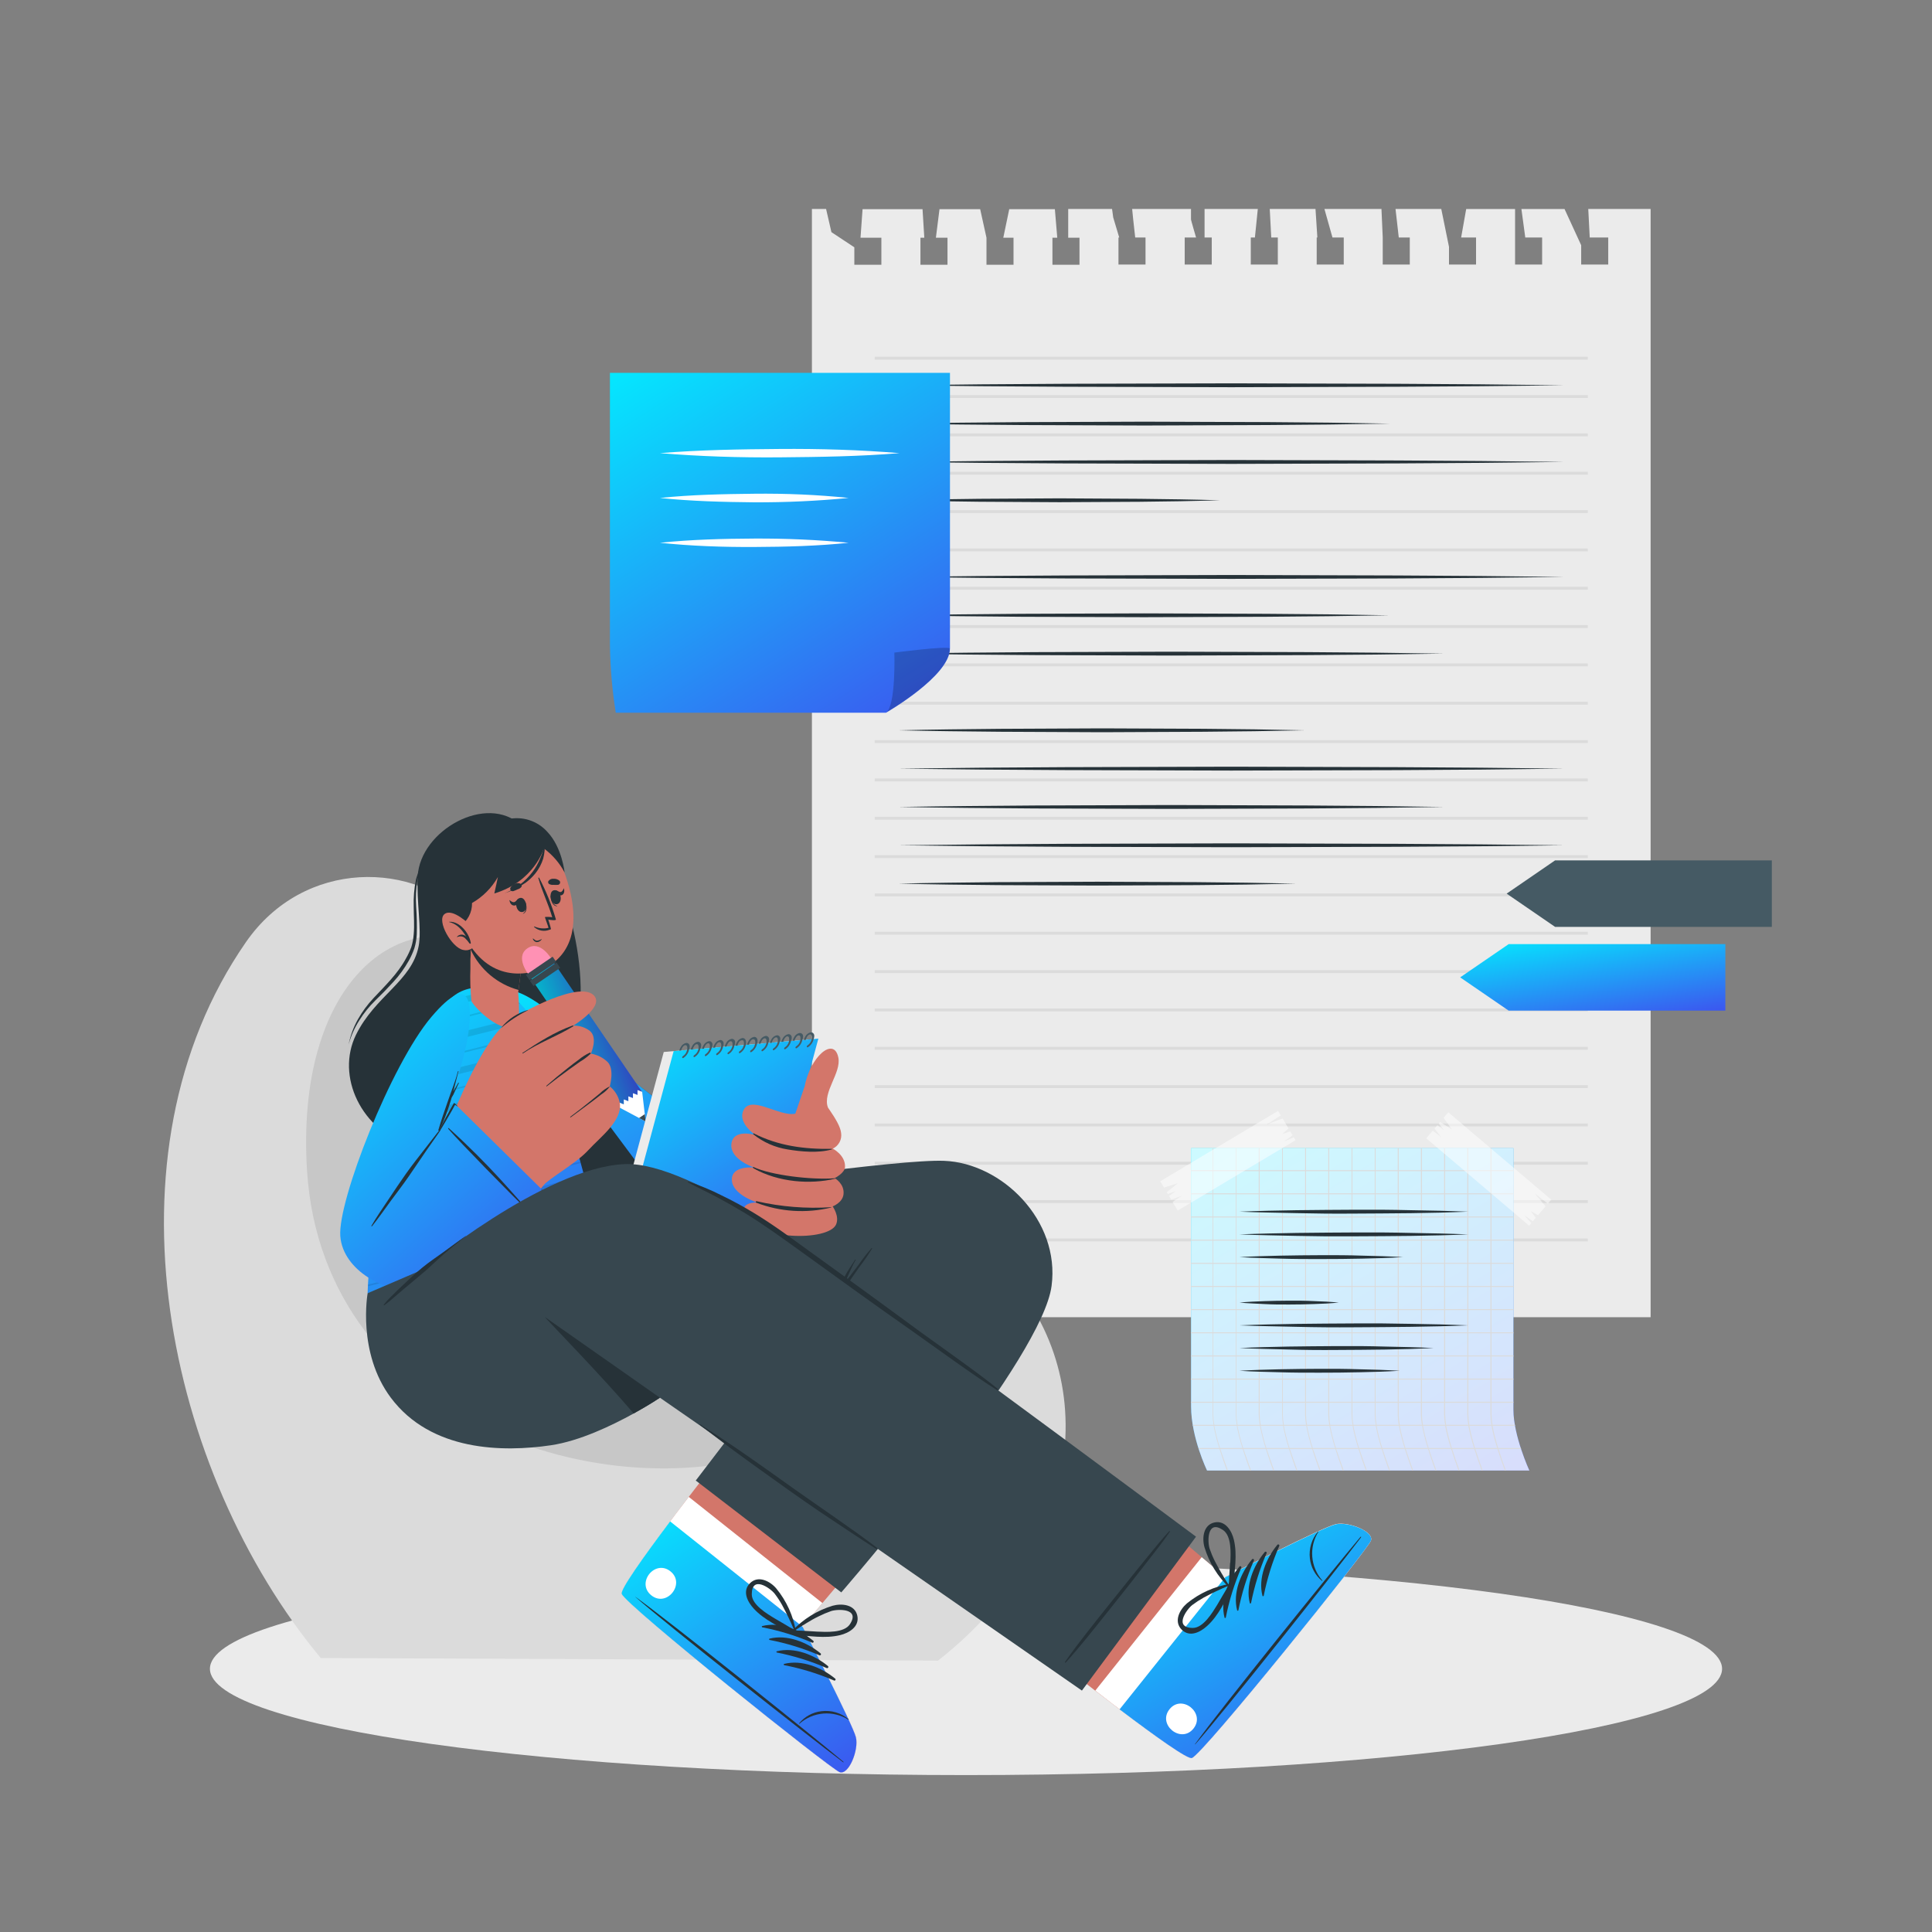 <svg width="265" height="265" viewBox="0 0 265 265" fill="none" xmlns="http://www.w3.org/2000/svg">
<rect x="0" y="0" width="265" height="265" fill="#808080" stroke="none"/>
<path d="M132.5 243.477C189.775 243.477 236.205 236.949 236.205 228.896C236.205 220.844 189.775 214.316 132.5 214.316C75.225 214.316 28.795 220.844 28.795 228.896C28.795 236.949 75.225 243.477 132.5 243.477Z" fill="#EBEBEB"/>
<path d="M226.405 28.662V180.672H111.364V28.662H113.309L114.04 31.842L117.183 33.92V36.316H120.893V32.606H118.031L118.312 28.694H126.538L126.781 32.606H126.251V36.316H129.961V32.606H128.371L128.864 28.694H134.445L135.309 32.606V36.316H139.019V32.606H137.615L138.431 28.694H144.69L145.019 32.606H144.356V36.316H148.066V32.606H146.519V28.662H152.534L152.693 29.828L153.515 32.574H153.414V36.284H157.124V32.574H155.709L155.428 30.051L155.29 28.662H163.362V30.115C163.362 30.205 164.056 32.574 164.056 32.574H162.498V36.284H166.208V32.574H165.222V28.662H172.526L172.128 32.574H171.561V36.284H175.271V32.574H174.37L174.163 28.662H180.439L180.693 32.574H180.603V36.284H184.313V32.574H182.765L181.663 28.662H189.486L189.661 32.574V36.284H193.371V32.574H191.86L191.415 28.662H197.69L198.75 33.862V36.289H202.46V32.579H200.414L201.109 28.668H207.813V36.289H211.523V32.579H209.212L208.682 28.668H214.597L216.881 33.634V36.284H220.591V32.574H218.053L217.851 28.662H226.405Z" fill="#EBEBEB"/>
<path d="M217.788 48.935H119.981V49.332H217.788V48.935Z" fill="#DBDBDB"/>
<path d="M217.788 54.193H119.981V54.59H217.788V54.193Z" fill="#DBDBDB"/>
<path d="M217.788 59.45H119.981V59.848H217.788V59.45Z" fill="#DBDBDB"/>
<path d="M217.788 64.713H119.981V65.111H217.788V64.713Z" fill="#DBDBDB"/>
<path d="M217.788 69.971H119.981V70.368H217.788V69.971Z" fill="#DBDBDB"/>
<path d="M217.788 75.228H119.981V75.626H217.788V75.228Z" fill="#DBDBDB"/>
<path d="M217.788 80.486H119.981V80.883H217.788V80.486Z" fill="#DBDBDB"/>
<path d="M217.788 85.743H119.981V86.141H217.788V85.743Z" fill="#DBDBDB"/>
<path d="M217.788 91.001H119.981V91.398H217.788V91.001Z" fill="#DBDBDB"/>
<path d="M217.788 96.264H119.981V96.661H217.788V96.264Z" fill="#DBDBDB"/>
<path d="M217.788 101.521H119.981V101.919H217.788V101.521Z" fill="#DBDBDB"/>
<path d="M217.788 106.779H119.981V107.177H217.788V106.779Z" fill="#DBDBDB"/>
<path d="M217.788 112.037H119.981V112.434H217.788V112.037Z" fill="#DBDBDB"/>
<path d="M217.788 117.294H119.981V117.692H217.788V117.294Z" fill="#DBDBDB"/>
<path d="M217.788 122.552H119.981V122.949H217.788V122.552Z" fill="#DBDBDB"/>
<path d="M217.788 127.81H119.981V128.207H217.788V127.81Z" fill="#DBDBDB"/>
<path d="M217.788 133.072H119.981V133.47H217.788V133.072Z" fill="#DBDBDB"/>
<path d="M217.788 138.33H119.981V138.728H217.788V138.33Z" fill="#DBDBDB"/>
<path d="M217.788 143.588H119.981V143.985H217.788V143.588Z" fill="#DBDBDB"/>
<path d="M217.788 148.845H119.981V149.243H217.788V148.845Z" fill="#DBDBDB"/>
<path d="M217.788 154.103H119.981V154.5H217.788V154.103Z" fill="#DBDBDB"/>
<path d="M217.788 159.36H119.981V159.758H217.788V159.36Z" fill="#DBDBDB"/>
<path d="M217.788 164.618H119.981V165.016H217.788V164.618Z" fill="#DBDBDB"/>
<path d="M217.788 169.881H119.981V170.278H217.788V169.881Z" fill="#DBDBDB"/>
<path d="M123.252 52.846L134.657 52.714L146.068 52.64L168.885 52.581L191.701 52.64L203.112 52.714L214.518 52.846L203.112 52.974L191.701 53.048L168.885 53.111L146.068 53.048L134.657 52.974L123.252 52.846Z" fill="#263238"/>
<path d="M123.252 58.104C128.87 57.993 134.488 57.945 140.106 57.903L156.96 57.839L173.814 57.897L182.241 57.971L190.668 58.104L182.241 58.231L173.84 58.3L156.986 58.364L140.132 58.3C134.488 58.263 128.87 58.21 123.252 58.104Z" fill="#263238"/>
<path d="M123.252 63.361L134.657 63.234L146.068 63.16L168.885 63.096L191.701 63.16L203.112 63.234L214.518 63.361L203.112 63.489L191.701 63.563L168.885 63.627L146.068 63.563L134.657 63.489L123.252 63.361Z" fill="#263238"/>
<path d="M123.252 68.619C126.93 68.508 130.603 68.46 134.281 68.418L145.31 68.354L156.334 68.418L161.851 68.492C163.685 68.534 165.524 68.561 167.363 68.619C165.524 68.677 163.685 68.704 161.851 68.752L156.334 68.826L145.31 68.884L134.281 68.82C130.603 68.778 126.93 68.73 123.252 68.619Z" fill="#263238"/>
<path d="M123.252 79.134L134.657 79.007L146.068 78.933L168.885 78.869L191.701 78.933L203.112 79.007L214.518 79.134L203.112 79.267L191.701 79.341L168.885 79.399L146.068 79.341L134.657 79.267L123.252 79.134Z" fill="#263238"/>
<path d="M123.252 84.397C128.859 84.286 134.472 84.233 140.079 84.191L156.907 84.132L173.729 84.191L182.145 84.265L190.556 84.397L182.145 84.524L173.729 84.599L156.907 84.657L140.079 84.599C134.472 84.556 128.859 84.503 123.252 84.397Z" fill="#263238"/>
<path d="M123.252 89.655C129.49 89.543 135.722 89.49 141.961 89.448L160.664 89.39L179.368 89.448L188.722 89.522L198.077 89.655L188.722 89.782L179.368 89.856L160.664 89.92L141.961 89.856C135.722 89.814 129.49 89.761 123.252 89.655Z" fill="#263238"/>
<path d="M123.252 100.17C127.9 100.059 132.548 100.011 137.191 99.969L151.135 99.905L165.074 99.963L172.043 100.038L179.013 100.17L172.043 100.297L165.074 100.371L151.135 100.435L137.191 100.371C132.548 100.329 127.9 100.281 123.252 100.17Z" fill="#263238"/>
<path d="M123.252 105.428L134.657 105.3L146.068 105.226L168.885 105.163L191.701 105.226L203.112 105.3L214.518 105.428L203.112 105.56L191.701 105.634L168.885 105.693L146.068 105.629L134.657 105.555L123.252 105.428Z" fill="#263238"/>
<path d="M123.252 110.685C129.49 110.579 135.722 110.526 141.961 110.484L160.664 110.42L179.368 110.484L188.722 110.558L198.077 110.685L188.722 110.818L179.368 110.892L160.664 110.95L141.961 110.892C135.722 110.85 129.49 110.797 123.252 110.685Z" fill="#263238"/>
<path d="M123.252 115.943L134.657 115.816L146.068 115.741L168.885 115.678L191.701 115.741L203.112 115.816L214.518 115.943L203.112 116.075L191.701 116.149L168.885 116.208L146.068 116.149L134.657 116.075L123.252 115.943Z" fill="#263238"/>
<path d="M123.252 121.2C127.794 121.094 132.341 121.041 136.883 120.999L150.515 120.941L164.146 120.999L170.962 121.073L177.778 121.2L170.962 121.333L164.146 121.407L150.515 121.465L136.883 121.407C132.341 121.37 127.794 121.312 123.252 121.2Z" fill="#263238"/>
<path d="M121.529 97.758H84.461C83.972 94.688 83.704 91.587 83.66 88.478V51.14H130.301V88.96C130.279 92.75 121.529 97.758 121.529 97.758Z" fill="url(#paint0_linear_202_4)"/>
<path opacity="0.2" d="M130.274 88.955C130.274 92.628 122.054 97.435 121.545 97.732C122.907 96.81 122.674 89.512 122.674 89.512C122.674 89.512 130.136 88.542 130.274 88.955Z" fill="black"/>
<path d="M90.524 62.153C96.004 61.708 101.49 61.623 106.954 61.581C112.418 61.538 117.92 61.703 123.384 62.153C117.904 62.609 112.418 62.683 106.954 62.731C101.49 62.779 96.004 62.604 90.524 62.153Z" fill="white"/>
<path d="M90.524 68.301C94.838 67.851 99.153 67.771 103.461 67.723C107.77 67.676 112.09 67.851 116.404 68.301C112.103 68.718 107.783 68.917 103.461 68.9C99.153 68.858 94.838 68.752 90.524 68.301Z" fill="white"/>
<path d="M90.524 74.449C94.838 73.999 99.153 73.893 103.461 73.871C107.783 73.847 112.102 74.04 116.404 74.449C112.09 74.9 107.776 75.006 103.461 75.027C99.147 75.048 94.838 74.9 90.524 74.449Z" fill="white"/>
<path d="M209.774 201.702H165.561C165.561 201.702 163.372 197.187 163.372 192.904V157.49H207.585V193.36C207.585 196.948 209.774 201.702 209.774 201.702Z" fill="url(#paint1_linear_202_4)"/>
<path opacity="0.8" d="M209.774 201.702H165.561C165.561 201.702 163.372 197.187 163.372 192.904V157.49H207.585V193.36C207.585 196.948 209.774 201.702 209.774 201.702Z" fill="white"/>
<path d="M207.585 160.505H163.372V160.638H207.585V160.505Z" fill="#DBDBDB"/>
<path d="M207.585 163.68H163.372V163.812H207.585V163.68Z" fill="#DBDBDB"/>
<path d="M207.585 166.86H163.372V166.992H207.585V166.86Z" fill="#DBDBDB"/>
<path d="M207.585 170.035H163.372V170.167H207.585V170.035Z" fill="#DBDBDB"/>
<path d="M207.585 173.215H163.372V173.347H207.585V173.215Z" fill="#DBDBDB"/>
<path d="M207.585 176.389H163.372V176.522H207.585V176.389Z" fill="#DBDBDB"/>
<path d="M207.585 179.564H163.372V179.696H207.585V179.564Z" fill="#DBDBDB"/>
<path d="M207.585 182.744H163.372V182.877H207.585V182.744Z" fill="#DBDBDB"/>
<path d="M207.585 185.919H163.372V186.051H207.585V185.919Z" fill="#DBDBDB"/>
<path d="M207.585 189.099H163.372V189.231H207.585V189.099Z" fill="#DBDBDB"/>
<path d="M207.585 192.273H163.372V192.406H207.585V192.273Z" fill="#DBDBDB"/>
<path d="M207.808 195.57H163.622C163.619 195.526 163.619 195.482 163.622 195.438H207.808C207.792 195.496 207.802 195.57 207.808 195.57Z" fill="#DBDBDB"/>
<path d="M208.645 198.75H164.422C164.405 198.707 164.39 198.663 164.38 198.617H208.603C208.614 198.663 208.628 198.707 208.645 198.75Z" fill="#DBDBDB"/>
<path d="M168.423 201.702H168.286C167.936 200.748 167.586 199.741 167.279 198.761C167.279 198.713 167.252 198.671 167.241 198.628C166.922 197.631 166.663 196.615 166.468 195.586C166.465 195.542 166.465 195.498 166.468 195.453C166.383 194.997 166.336 194.534 166.33 194.07V157.5H166.42V194.07C166.427 194.534 166.473 194.997 166.558 195.453C166.558 195.496 166.558 195.538 166.558 195.586C166.758 196.614 167.018 197.63 167.337 198.628C167.337 198.671 167.363 198.718 167.379 198.761C167.724 199.746 168.074 200.753 168.423 201.702Z" fill="#DBDBDB"/>
<path d="M171.603 201.702H171.466C171.116 200.748 170.766 199.741 170.459 198.761C170.459 198.713 170.432 198.671 170.421 198.628C170.102 197.631 169.843 196.615 169.648 195.586C169.645 195.542 169.645 195.498 169.648 195.453C169.563 194.997 169.516 194.534 169.51 194.07V157.5H169.6V194.07C169.607 194.534 169.653 194.997 169.738 195.453C169.738 195.496 169.738 195.538 169.738 195.586C169.938 196.614 170.198 197.63 170.517 198.628C170.517 198.671 170.543 198.718 170.559 198.761C170.904 199.746 171.254 200.753 171.603 201.702Z" fill="#DBDBDB"/>
<path d="M174.778 201.702H174.64C174.29 200.748 173.941 199.741 173.633 198.761C173.633 198.713 173.607 198.671 173.596 198.628C173.276 197.631 173.018 196.615 172.822 195.586C172.811 195.542 172.802 195.498 172.796 195.453C172.711 194.997 172.665 194.534 172.658 194.07V157.5H172.78V194.07C172.787 194.534 172.833 194.997 172.918 195.453C172.918 195.496 172.918 195.538 172.918 195.586C173.118 196.614 173.378 197.63 173.697 198.628C173.697 198.671 173.697 198.718 173.739 198.761C174.078 199.746 174.428 200.753 174.778 201.702Z" fill="#DBDBDB"/>
<path d="M177.958 201.702H177.82C177.47 200.748 177.121 199.741 176.813 198.761C176.813 198.713 176.787 198.671 176.771 198.628C176.454 197.63 176.195 196.614 175.997 195.586C175.997 195.544 175.997 195.496 175.997 195.453C175.912 194.997 175.866 194.534 175.859 194.07V157.5H175.96V194.07C175.967 194.534 176.013 194.997 176.098 195.453C176.098 195.496 176.098 195.538 176.098 195.586C176.298 196.614 176.558 197.63 176.877 198.628C176.877 198.671 176.877 198.718 176.919 198.761C177.258 199.746 177.608 200.753 177.958 201.702Z" fill="#DBDBDB"/>
<path d="M181.133 201.702H180.995C180.645 200.748 180.295 199.741 179.988 198.761C179.988 198.713 179.962 198.671 179.951 198.628C179.631 197.631 179.373 196.615 179.177 195.586C179.166 195.542 179.157 195.498 179.151 195.453C179.065 194.997 179.019 194.534 179.013 194.07V157.5H179.14V194.07C179.147 194.534 179.193 194.997 179.278 195.453C179.278 195.496 179.278 195.538 179.278 195.586C179.478 196.614 179.738 197.63 180.057 198.628C180.057 198.671 180.083 198.718 180.099 198.761C180.433 199.746 180.783 200.753 181.133 201.702Z" fill="#DBDBDB"/>
<path d="M184.313 201.702H184.175C183.825 200.748 183.475 199.741 183.168 198.761C183.168 198.713 183.141 198.671 183.131 198.628C182.811 197.631 182.553 196.615 182.357 195.586C182.346 195.542 182.337 195.498 182.331 195.453C182.245 194.997 182.199 194.534 182.193 194.07V157.5H182.32V194.07C182.327 194.534 182.373 194.997 182.458 195.453C182.458 195.496 182.458 195.538 182.458 195.586C182.658 196.614 182.918 197.63 183.237 198.628C183.237 198.671 183.263 198.718 183.279 198.761C183.613 199.746 183.963 200.753 184.313 201.702Z" fill="#DBDBDB"/>
<path d="M187.487 201.702H187.35C187 200.748 186.65 199.741 186.343 198.761C186.343 198.713 186.343 198.671 186.3 198.628C185.983 197.63 185.725 196.614 185.526 195.586C185.526 195.544 185.526 195.496 185.526 195.453C185.441 194.997 185.395 194.534 185.389 194.07V157.5H185.5V194.07C185.507 194.534 185.553 194.997 185.638 195.453C185.638 195.496 185.638 195.538 185.638 195.586C185.838 196.614 186.098 197.63 186.417 198.628C186.417 198.671 186.443 198.718 186.459 198.761C186.788 199.746 187.138 200.753 187.487 201.702Z" fill="#DBDBDB"/>
<path d="M190.668 201.702H190.53C190.18 200.748 189.83 199.741 189.523 198.761C189.523 198.713 189.523 198.671 189.48 198.628C189.163 197.63 188.905 196.614 188.707 195.586C188.707 195.544 188.707 195.496 188.707 195.453C188.621 194.997 188.575 194.534 188.569 194.07V157.5H188.68V194.07C188.687 194.534 188.733 194.997 188.818 195.453C188.818 195.496 188.818 195.538 188.818 195.586C189.018 196.614 189.278 197.63 189.597 198.628C189.597 198.671 189.623 198.718 189.639 198.761C189.968 199.746 190.318 200.753 190.668 201.702Z" fill="#DBDBDB"/>
<path d="M193.842 201.702H193.704C193.355 200.748 193.005 199.741 192.697 198.761C192.697 198.713 192.671 198.671 192.66 198.628C192.341 197.631 192.082 196.615 191.886 195.586C191.875 195.542 191.866 195.498 191.86 195.453C191.775 194.997 191.729 194.534 191.722 194.07V157.5H191.86V194.07C191.867 194.534 191.913 194.997 191.998 195.453C191.998 195.496 191.998 195.538 191.998 195.586C192.198 196.614 192.458 197.63 192.777 198.628C192.777 198.671 192.803 198.718 192.819 198.761C193.143 199.746 193.492 200.753 193.842 201.702Z" fill="#DBDBDB"/>
<path d="M197.022 201.702H196.884C196.535 200.748 196.185 199.741 195.877 198.761C195.877 198.713 195.851 198.671 195.84 198.628C195.52 197.631 195.262 196.615 195.066 195.586C195.055 195.542 195.046 195.498 195.04 195.453C194.955 194.997 194.909 194.534 194.902 194.07V157.5H195.04V194.07C195.046 194.534 195.093 194.997 195.178 195.453C195.178 195.496 195.178 195.538 195.178 195.586C195.378 196.614 195.638 197.63 195.957 198.628C195.957 198.671 195.983 198.718 195.999 198.761C196.323 199.746 196.672 200.753 197.022 201.702Z" fill="#DBDBDB"/>
<path d="M200.197 201.702H200.059C199.709 200.748 199.359 199.741 199.052 198.761C199.052 198.713 199.026 198.67 199.01 198.628C198.686 197.625 198.423 196.604 198.22 195.57C198.22 195.528 198.22 195.48 198.22 195.437C198.135 194.981 198.089 194.518 198.082 194.054V157.484H198.22V194.054C198.227 194.518 198.273 194.981 198.358 195.437C198.358 195.48 198.358 195.522 198.358 195.57C198.558 196.598 198.818 197.614 199.137 198.612C199.137 198.655 199.163 198.702 199.179 198.745C199.497 199.746 199.847 200.753 200.197 201.702Z" fill="#DBDBDB"/>
<path d="M203.377 201.702H203.239C202.889 200.748 202.54 199.741 202.232 198.761C202.232 198.713 202.206 198.67 202.19 198.628C201.866 197.625 201.603 196.604 201.4 195.57C201.4 195.528 201.4 195.48 201.4 195.437C201.315 194.981 201.269 194.518 201.262 194.054V157.484H201.4V194.054C201.407 194.518 201.453 194.981 201.538 195.437C201.538 195.48 201.538 195.522 201.538 195.57C201.738 196.598 201.998 197.614 202.317 198.612C202.317 198.655 202.343 198.702 202.359 198.745C202.677 199.746 203.027 200.753 203.377 201.702Z" fill="#DBDBDB"/>
<path d="M206.552 201.702H206.414C206.064 200.748 205.714 199.741 205.407 198.761C205.407 198.713 205.38 198.67 205.37 198.628C205.044 197.626 204.78 196.605 204.58 195.57C204.577 195.526 204.577 195.482 204.58 195.437C204.495 194.981 204.449 194.518 204.442 194.054V157.484H204.58V194.054C204.587 194.518 204.633 194.981 204.718 195.437C204.718 195.48 204.718 195.522 204.718 195.57C204.918 196.598 205.178 197.614 205.497 198.612C205.497 198.655 205.523 198.702 205.539 198.745C205.852 199.746 206.202 200.753 206.552 201.702Z" fill="#DBDBDB"/>
<path d="M170.019 166.197C172.632 166.086 175.25 166.038 177.863 165.996C180.476 165.954 183.088 165.954 185.707 165.932C188.325 165.911 190.932 165.932 193.545 165.996L197.467 166.07C198.776 166.113 200.08 166.139 201.389 166.197C200.08 166.256 198.776 166.282 197.467 166.33L193.545 166.404C190.932 166.441 188.32 166.441 185.707 166.462C183.094 166.484 180.476 166.462 177.863 166.399C175.25 166.335 172.632 166.309 170.019 166.197Z" fill="#263238"/>
<path d="M170.019 169.314C172.632 169.208 175.25 169.155 177.863 169.112C180.476 169.07 183.088 169.07 185.707 169.049C188.325 169.028 190.932 169.049 193.545 169.112L197.467 169.187C198.776 169.229 200.08 169.255 201.389 169.314C200.08 169.377 198.776 169.399 197.467 169.446L193.545 169.52C190.932 169.563 188.32 169.558 185.707 169.579C183.094 169.6 180.476 169.579 177.863 169.52C175.25 169.462 172.632 169.425 170.019 169.314Z" fill="#263238"/>
<path d="M170.019 172.43C171.89 172.324 173.729 172.271 175.626 172.229C177.523 172.186 179.363 172.176 181.233 172.165C183.104 172.155 184.97 172.165 186.841 172.229L189.639 172.303C190.577 172.345 191.51 172.372 192.443 172.43C191.51 172.494 190.577 172.52 189.639 172.563L186.841 172.637C184.97 172.685 183.099 172.69 181.233 172.695C179.368 172.701 177.492 172.695 175.626 172.637C173.76 172.579 171.89 172.542 170.019 172.43Z" fill="#263238"/>
<path d="M170.019 178.668C171.153 178.557 172.287 178.509 173.421 178.467C174.555 178.425 175.69 178.409 176.824 178.403C177.958 178.398 179.092 178.403 180.232 178.462L181.933 178.536C182.5 178.584 183.067 178.605 183.634 178.668C183.067 178.727 182.5 178.753 181.933 178.796L180.232 178.87C179.092 178.917 177.958 178.928 176.824 178.933C175.69 178.939 174.555 178.933 173.421 178.87C172.287 178.806 171.153 178.774 170.019 178.668Z" fill="#263238"/>
<path d="M170.019 181.79C172.632 181.679 175.25 181.631 177.863 181.589C180.476 181.546 183.088 181.546 185.707 181.525C188.325 181.504 190.932 181.525 193.545 181.583L197.467 181.658C198.776 181.705 200.08 181.732 201.389 181.79C200.08 181.848 198.776 181.875 197.467 181.917L193.545 181.991C190.932 182.034 188.32 182.034 185.707 182.055C183.094 182.076 180.476 182.055 177.863 181.991C175.25 181.928 172.632 181.896 170.019 181.79Z" fill="#263238"/>
<path d="M170.019 184.901C172.239 184.795 174.455 184.742 176.675 184.7C178.896 184.657 181.112 184.657 183.332 184.636C185.553 184.615 187.768 184.636 189.989 184.7L193.317 184.774C194.425 184.816 195.538 184.843 196.646 184.901C195.538 184.959 194.425 184.986 193.317 185.034L189.989 185.108C187.768 185.15 185.553 185.145 183.332 185.166C181.112 185.187 178.896 185.166 176.675 185.102C174.455 185.039 172.25 185.012 170.019 184.901Z" fill="#263238"/>
<path d="M170.019 188.017C171.852 187.911 173.681 187.858 175.515 187.816C177.349 187.774 179.177 187.763 181.011 187.752C182.845 187.742 184.673 187.752 186.507 187.816L189.258 187.89C190.175 187.933 191.086 187.959 192.003 188.017C191.086 188.081 190.175 188.108 189.258 188.15L186.507 188.224C184.673 188.272 182.845 188.277 181.011 188.282C179.177 188.288 177.349 188.282 175.515 188.224C173.681 188.166 171.852 188.15 170.019 188.017Z" fill="#263238"/>
<g opacity="0.5">
<path d="M175.668 152.99L173.739 154.246L175.918 153.409L176.739 154.781L175.859 155.55L176.983 155.184L177.296 155.714L176.098 156.583L177.465 155.995L177.704 156.392L161.544 166.049L160.834 164.862L162.1 164.024L160.648 164.544L160.346 164.04L161.295 163.362L160.187 163.77L160.039 163.526L161.549 162.302L159.657 162.89L159.143 162.026L175.303 152.375L175.668 152.99Z" fill="white"/>
<path d="M212.307 165.095L210.521 163.701L211.989 165.466L210.956 166.685L209.96 166.113L210.654 167.04L210.251 167.512L209.064 166.68L210.039 167.766L209.742 168.116L195.628 156.133L196.524 155.078L197.701 155.99L196.763 154.802L197.144 154.347L198.077 155.02L197.346 154.113L197.531 153.896L199.158 154.919L198.008 153.329L198.655 152.566L212.769 164.549L212.307 165.095Z" fill="white"/>
</g>
<path d="M236.656 138.621H206.933L200.282 134.058L206.933 129.5H236.656V138.621Z" fill="url(#paint2_linear_202_4)"/>
<path d="M243.031 127.136H213.304L206.658 122.573L213.304 118.01H243.031V127.136Z" fill="#455A64"/>
<path d="M43.99 227.418L128.657 227.778C149.237 211.618 151.363 187.678 136.682 173.188C127.794 164.411 116.51 166.181 105.767 164.782H105.735C101.941 164.387 98.249 163.31 94.838 161.602C83.777 155.772 77.539 141.992 68.232 130.417C67.072 128.965 65.863 127.55 64.586 126.177C56.933 118.004 41.7 117.739 33.734 129.225C13.499 158.396 22.79 201.845 43.99 227.418Z" fill="#DBDBDB"/>
<path d="M42.119 160.622C44.334 195.358 84.456 208.322 109.509 197.918C131.297 188.871 124.163 168.238 105.799 164.761H105.767C101.973 164.366 98.281 163.289 94.87 161.581C83.809 155.751 77.571 141.971 68.264 130.396C54.378 123.172 40.492 135.182 42.119 160.622Z" fill="#C7C7C7"/>
<path d="M71.492 113.208C77.528 118.932 81.678 133.82 78.62 143.217C74.974 154.41 64.989 160.124 56.8 157.474C49.38 155.067 46.089 147.552 48.818 141.961C51.468 136.565 56.493 134.588 57.425 129.771C57.871 127.47 57.102 123.654 57.293 120.188C57.632 113.897 66.78 108.756 71.492 113.208Z" fill="#263238"/>
<path d="M47.822 143.254C48.14 142.083 48.635 140.968 49.29 139.947C49.914 138.951 50.654 138.033 51.495 137.212C52.332 136.401 53.154 135.563 53.949 134.689C54.767 133.803 55.478 132.825 56.069 131.774C56.375 131.229 56.632 130.658 56.837 130.067C57.023 129.452 57.133 128.817 57.166 128.175C57.204 126.91 57.176 125.643 57.081 124.38C57 123.141 57.06 121.896 57.261 120.67C57.548 119.466 58.037 118.319 58.708 117.278C57.959 118.278 57.401 119.406 57.06 120.607C56.807 121.848 56.702 123.115 56.747 124.38C56.747 125.642 56.858 126.903 56.747 128.128C56.706 128.728 56.596 129.322 56.419 129.898C56.214 130.448 55.964 130.98 55.671 131.488C54.537 133.581 52.825 135.198 51.224 136.915C50.406 137.786 49.694 138.753 49.105 139.793C48.494 140.87 48.061 142.039 47.822 143.254Z" fill="#263238"/>
<path d="M115.164 243.074C113.918 242.618 85.807 220.151 85.277 218.62C85.076 218.037 88.107 213.754 91.918 208.682C92.739 207.585 93.598 206.456 94.472 205.317C100.154 197.897 106.355 190.196 106.355 190.196L125.202 205.168L112.805 219.881L110.086 223.114C110.086 223.114 116.976 236.528 117.4 238.272C117.824 240.016 116.409 243.53 115.164 243.074Z" fill="#D3766A"/>
<path d="M115.164 243.074C113.918 242.618 85.807 220.151 85.277 218.62C85.033 217.909 89.559 211.73 94.472 205.317L112.805 219.881L110.086 223.114C110.086 223.114 116.976 236.528 117.4 238.272C117.824 240.016 116.409 243.53 115.164 243.074Z" fill="white"/>
<path d="M115.164 243.074C113.918 242.618 85.807 220.151 85.277 218.62C85.076 218.037 88.107 213.754 91.918 208.682L110.086 223.13C110.086 223.13 116.976 236.544 117.4 238.288C117.824 240.032 116.409 243.53 115.164 243.074Z" fill="url(#paint3_linear_202_4)"/>
<path d="M115.662 241.627C111.04 237.747 92.04 222.547 87.18 219.044C87.137 219.012 87.116 219.044 87.153 219.044C91.648 222.992 110.77 238.06 115.598 241.68C115.699 241.781 115.757 241.712 115.662 241.627Z" fill="#263238"/>
<path d="M116.399 235.818C115.886 235.385 115.29 235.064 114.646 234.874C114.003 234.684 113.327 234.63 112.662 234.716C111.463 234.857 110.365 235.457 109.599 236.391C109.599 236.417 109.63 236.46 109.657 236.433C110.563 235.628 111.706 235.139 112.914 235.038C114.122 234.938 115.33 235.232 116.356 235.877C116.364 235.88 116.372 235.88 116.38 235.878C116.388 235.876 116.395 235.871 116.4 235.864C116.405 235.857 116.408 235.849 116.407 235.841C116.407 235.833 116.404 235.825 116.399 235.818Z" fill="#263238"/>
<path d="M111.538 225.043C109.673 223.506 106.954 222.425 104.548 223.035C104.458 223.035 104.489 223.188 104.548 223.204C106.888 223.657 109.173 224.359 111.364 225.298C111.397 225.321 111.439 225.33 111.479 225.322C111.519 225.315 111.555 225.292 111.578 225.258C111.601 225.224 111.61 225.183 111.603 225.142C111.595 225.102 111.572 225.067 111.538 225.043Z" fill="#263238"/>
<path d="M112.54 226.771C110.675 225.239 107.956 224.158 105.549 224.762C105.459 224.789 105.491 224.921 105.549 224.937C107.889 225.39 110.174 226.092 112.365 227.031C112.4 227.054 112.442 227.063 112.483 227.055C112.523 227.047 112.559 227.023 112.583 226.988C112.606 226.954 112.614 226.912 112.606 226.871C112.598 226.83 112.575 226.794 112.54 226.771Z" fill="#263238"/>
<path d="M113.542 228.504C111.676 226.973 108.957 225.891 106.551 226.496C106.461 226.496 106.493 226.649 106.551 226.665C108.893 227.124 111.178 227.834 113.367 228.785C113.385 228.797 113.406 228.804 113.427 228.808C113.449 228.811 113.471 228.811 113.492 228.806C113.513 228.801 113.533 228.792 113.551 228.779C113.568 228.767 113.583 228.751 113.595 228.732C113.606 228.714 113.614 228.693 113.618 228.672C113.621 228.65 113.62 228.628 113.616 228.607C113.611 228.586 113.602 228.566 113.589 228.548C113.576 228.531 113.56 228.516 113.542 228.504Z" fill="#263238"/>
<path d="M114.544 230.237C112.678 228.7 109.959 227.619 107.558 228.223C107.463 228.25 107.5 228.382 107.558 228.398C109.898 228.85 112.183 229.552 114.374 230.492C114.408 230.514 114.449 230.522 114.489 230.514C114.529 230.506 114.564 230.483 114.586 230.449C114.608 230.416 114.617 230.374 114.609 230.335C114.601 230.295 114.577 230.26 114.544 230.237Z" fill="#263238"/>
<path d="M91.955 215.525C89.835 213.839 87.212 217.115 89.337 218.821C91.462 220.528 94.08 217.215 91.955 215.525Z" fill="white"/>
<path d="M117.596 221.635C117.278 220.083 115.476 219.897 114.21 220.247C112.085 220.891 110.168 222.082 108.65 223.702C108.642 223.708 108.636 223.716 108.632 223.725C108.627 223.733 108.625 223.743 108.625 223.753C108.625 223.762 108.627 223.772 108.632 223.781C108.636 223.79 108.642 223.797 108.65 223.803C108.631 223.845 108.621 223.89 108.622 223.936C108.623 223.982 108.634 224.027 108.655 224.068C108.676 224.109 108.706 224.145 108.743 224.172C108.78 224.2 108.822 224.218 108.867 224.227C110.955 224.37 113.166 224.784 115.227 224.28C116.446 223.989 117.904 223.13 117.596 221.635ZM112.079 223.798C111.051 223.75 110.033 223.655 109.005 223.644C110.092 222.976 111.125 222.261 112.302 221.699C112.854 221.422 113.424 221.181 114.008 220.978C114.915 220.687 118.026 220.586 116.573 222.791C115.773 224.005 113.303 223.851 112.079 223.798Z" fill="#263238"/>
<path d="M103.398 220.655C104.839 222.218 106.906 223.104 108.698 224.142C108.739 224.162 108.785 224.171 108.831 224.17C108.877 224.168 108.922 224.156 108.963 224.134C109.003 224.112 109.037 224.08 109.063 224.042C109.089 224.004 109.105 223.96 109.111 223.914C109.154 223.914 109.191 223.888 109.18 223.84C108.818 221.647 107.884 219.589 106.472 217.872C105.634 216.887 104.018 216.033 102.884 217.146C101.749 218.259 102.555 219.743 103.398 220.655ZM103.117 218.673C103.117 216.023 105.666 217.846 106.254 218.593C106.63 219.084 106.97 219.601 107.272 220.141C107.882 221.262 108.436 222.414 108.931 223.591C108.072 223.024 107.171 222.531 106.281 222.001C105.242 221.37 103.106 220.125 103.117 218.673Z" fill="#263238"/>
<path d="M144.239 176.379C142.952 186.168 118.799 214.438 116.028 217.682L115.392 218.418L95.432 203.075L95.66 202.778L113.24 179.765L60.807 179.458L80.714 163.977C80.714 163.977 82.33 164.91 85.685 164.417C97.26 162.726 123.347 158.974 129.5 159.223C137.434 159.53 145.427 167.39 144.239 176.379Z" fill="#37474F"/>
<path d="M119.552 171.19C118.902 171.929 118.297 172.706 117.74 173.517C117.119 174.333 116.489 175.138 115.869 175.955C115.98 175.716 116.086 175.478 116.203 175.239C116.595 174.428 116.907 173.591 117.369 172.817C117.373 172.808 117.374 172.798 117.371 172.788C117.369 172.778 117.363 172.769 117.355 172.764C117.346 172.758 117.336 172.755 117.326 172.756C117.316 172.757 117.307 172.762 117.3 172.769C116.823 173.543 116.271 174.275 115.863 175.086C115.667 175.467 115.487 175.849 115.333 176.241C115.243 176.458 115.148 176.676 115.063 176.893C115.02 176.995 114.983 177.099 114.952 177.206C114.671 177.582 114.422 177.963 114.13 178.35C113.537 179.209 113.017 180.115 112.418 180.963C112.387 181.011 112.455 181.053 112.493 181.011C113.097 180.211 113.775 179.463 114.395 178.668C115.015 177.873 115.614 177.031 116.203 176.193C116.791 175.356 117.337 174.555 117.909 173.734C118.538 172.93 119.117 172.087 119.642 171.211C119.621 171.217 119.579 171.19 119.552 171.19Z" fill="#263238"/>
<path d="M71.423 145.639C74.258 151.082 85.123 168.498 91.208 169.203C95.199 169.664 110.818 166.584 113.187 162.583C114.21 160.839 111.093 149.688 109.032 150.345C106.97 151.002 94.478 153.917 92.877 153.621C91.277 153.324 78.308 141.054 73.628 138.15C65.561 133.147 69.896 142.708 71.423 145.639Z" fill="#D3766A"/>
<path d="M104.171 149.99L106.185 167.008C106.185 167.008 93.895 170.522 88.346 168.98C81.599 167.109 70.67 147.25 69.138 143.99C66.626 138.606 67.019 135.23 70.145 135.855C71.365 136.088 72.992 136.915 75.027 138.505C77.147 140.148 89.448 150.902 93.238 152.815C95.352 153.939 104.171 149.99 104.171 149.99Z" fill="#455A64"/>
<path d="M104.171 149.99L106.185 167.014C106.185 167.014 104.145 167.597 101.352 168.18C97.292 169.033 91.637 169.892 88.346 168.98C81.604 167.109 70.67 147.25 69.138 143.985C67.32 140.095 67.018 137.249 68.19 136.21C68.465 135.999 68.786 135.856 69.127 135.793C69.468 135.73 69.819 135.75 70.151 135.85C71.359 136.088 72.992 136.91 75.027 138.5C77.147 140.143 89.443 150.902 93.232 152.841C95.352 153.944 104.171 149.99 104.171 149.99Z" fill="url(#paint4_linear_202_4)"/>
<path d="M103.053 166.95C102.677 164.443 101.527 154.135 101.431 151.887C101.431 151.734 101.521 151.691 101.548 151.85C102.846 159.334 102.91 164.454 103.138 166.929C103.154 166.992 103.058 167.014 103.053 166.95Z" fill="#263238"/>
<path d="M69.138 143.99C70.665 147.271 81.604 167.12 88.34 168.985C90.005 169.446 92.278 169.452 94.642 169.245L69.732 135.797C69.46 135.752 69.182 135.767 68.916 135.839C68.65 135.911 68.402 136.04 68.19 136.215C67.024 137.27 67.31 140.1 69.138 143.99Z" fill="#263238"/>
<path d="M50.419 177.38L82.304 169.234L79.161 157.723C79.161 157.723 81.683 154.113 80.608 150.668C79.654 147.6 72.382 138.478 70.914 137.254C68.396 135.171 63.891 134.472 61.427 137.381C51.261 149.365 50.419 177.38 50.419 177.38Z" fill="url(#paint5_linear_202_4)"/>
<path opacity="0.1" d="M69.165 136.173L60.685 138.293C60.923 137.98 61.167 137.678 61.416 137.381L61.591 137.185L67.676 135.68C68.187 135.796 68.686 135.961 69.165 136.173ZM71.163 137.482L59.196 140.487C59.143 140.577 59.084 140.667 59.037 140.757L71.349 137.668L71.163 137.482ZM72.705 139.189L57.865 142.899C57.701 143.227 57.537 143.566 57.378 143.906L73.32 139.92C73.108 139.66 72.901 139.417 72.705 139.189ZM74.534 141.425L56.456 145.962L56.35 146.216L74.688 141.621L74.534 141.425ZM75.885 143.18L55.565 148.278C55.449 148.603 55.337 148.927 55.231 149.248L76.431 143.948C76.262 143.672 76.071 143.423 75.885 143.18ZM77.555 145.459L54.59 151.22C54.56 151.299 54.536 151.381 54.516 151.463L77.677 145.633C77.645 145.591 77.597 145.527 77.555 145.459ZM78.763 147.245L53.949 153.472C53.869 153.785 53.784 154.103 53.7 154.416L79.251 148.008C79.097 147.764 78.938 147.51 78.763 147.245ZM80.152 149.598L53.233 156.35C53.233 156.43 53.196 156.514 53.175 156.594L80.253 149.799C80.224 149.73 80.191 149.662 80.152 149.598ZM80.804 151.522L52.746 158.56L52.555 159.493L80.873 152.391C80.873 152.1 80.85 151.809 80.804 151.522ZM52.184 161.396C52.184 161.475 52.152 161.56 52.141 161.639L80.587 154.506C80.587 154.421 80.629 154.341 80.645 154.257L52.184 161.396ZM51.813 163.579C51.765 163.892 51.717 164.199 51.675 164.501L79.235 157.585C79.446 157.253 79.638 156.909 79.813 156.557L51.813 163.579ZM79.579 159.313L51.41 166.383L51.378 166.621L79.654 159.53L79.579 159.313ZM80.109 161.268L51.15 168.54C51.113 168.853 51.076 169.155 51.044 169.452L80.353 162.095L80.109 161.268ZM80.799 163.797L50.848 171.312C50.848 171.391 50.848 171.471 50.848 171.55L80.899 164.014L80.799 163.797ZM81.329 165.752L50.663 173.448C50.663 173.766 50.615 174.068 50.594 174.349L81.578 166.579L81.329 165.752ZM82.017 168.275L50.483 176.193C50.483 176.273 50.483 176.352 50.483 176.426L82.118 168.476L82.017 168.275Z" fill="black"/>
<path d="M75.165 141.976C75.965 142.973 76.834 143.927 77.661 144.907C77.295 144.187 76.929 143.471 76.532 142.787C77.13 143.616 77.642 144.504 78.058 145.437C78.68 146.172 79.247 146.952 79.754 147.769C80.384 148.721 80.836 149.779 81.09 150.891C81.289 152.024 81.24 153.187 80.947 154.299C80.594 155.587 80.122 156.84 79.537 158.041C79.463 158.2 79.224 158.083 79.283 157.924C80.067 155.804 80.952 153.568 80.602 151.294C80.253 149.02 78.917 147.091 77.613 145.252C76.842 144.123 75.999 143.045 75.09 142.024C75.053 141.987 75.133 141.934 75.165 141.976Z" fill="#263238"/>
<path d="M74.454 156.212C72.996 156.743 71.579 157.381 70.214 158.12C69.541 158.502 68.895 158.905 68.253 159.329C67.93 159.541 67.607 159.737 67.278 159.933C66.948 160.153 66.592 160.331 66.218 160.463C66.211 160.463 66.204 160.466 66.199 160.471C66.194 160.476 66.192 160.482 66.192 160.489C66.192 160.496 66.194 160.503 66.199 160.508C66.204 160.513 66.211 160.516 66.218 160.516C66.589 160.438 66.954 160.333 67.31 160.203C67.65 160.065 67.981 159.905 68.301 159.726C68.985 159.35 69.647 158.942 70.331 158.56C71.704 157.786 73.071 157.013 74.497 156.339C74.571 156.297 74.523 156.186 74.454 156.212Z" fill="#263238"/>
<path d="M78.488 156.541C77.221 156.743 75.966 157.015 74.73 157.357C74.11 157.527 73.511 157.733 72.912 157.961C72.626 158.067 72.345 158.179 72.064 158.295C71.783 158.412 71.455 158.592 71.147 158.714C71.11 158.714 71.147 158.777 71.147 158.767C71.449 158.661 71.762 158.602 72.069 158.512L72.981 158.242C73.596 158.062 74.205 157.887 74.815 157.712C76.034 157.341 77.253 156.986 78.488 156.652C78.583 156.626 78.557 156.53 78.488 156.541Z" fill="#263238"/>
<path d="M64.66 137.297C64.851 137.869 68.004 141.409 70.67 141.033C71.534 140.911 71.073 136.141 71.073 136.141L71.121 135.786L71.762 130.746L65.619 127.566L64.74 127.147C64.74 127.147 64.655 128.541 64.565 130.269V130.518C64.565 130.613 64.565 130.709 64.565 130.799C64.565 131.058 64.533 131.329 64.522 131.583C64.512 131.838 64.522 131.981 64.522 132.193V132.818C64.466 134.312 64.512 135.809 64.66 137.297Z" fill="#D3766A"/>
<path d="M64.57 130.274C65.197 131.614 66.108 132.801 67.24 133.753C68.373 134.704 69.698 135.398 71.126 135.786L71.767 130.746L65.624 127.566L64.745 127.147C64.745 127.147 64.66 128.546 64.57 130.274Z" fill="#263238"/>
<path d="M78.069 121.746C80.343 130.364 75.419 132.701 73.58 133.189C71.894 133.634 66.091 134.927 62.937 126.591C59.784 118.254 63.07 114.48 66.875 113.261C70.681 112.042 75.79 113.134 78.069 121.746Z" fill="#D3766A"/>
<path d="M76.532 121.37C76.327 121.381 76.122 121.381 75.917 121.37C75.7 121.394 75.481 121.348 75.292 121.237C75.24 121.191 75.204 121.128 75.191 121.059C75.177 120.99 75.187 120.919 75.218 120.856C75.299 120.742 75.409 120.652 75.537 120.595C75.664 120.539 75.805 120.517 75.944 120.533C76.231 120.519 76.513 120.613 76.733 120.798C76.777 120.843 76.808 120.899 76.821 120.961C76.834 121.023 76.831 121.087 76.809 121.146C76.789 121.205 76.752 121.258 76.703 121.297C76.653 121.337 76.594 121.362 76.532 121.37Z" fill="#263238"/>
<path d="M70.432 122.223C70.625 122.155 70.814 122.075 70.999 121.985C71.209 121.929 71.395 121.807 71.529 121.635C71.559 121.572 71.569 121.501 71.555 121.432C71.542 121.363 71.507 121.3 71.454 121.253C71.337 121.177 71.202 121.134 71.062 121.127C70.922 121.121 70.784 121.152 70.659 121.216C70.389 121.307 70.162 121.496 70.023 121.746C69.99 121.806 69.975 121.875 69.982 121.943C69.988 122.011 70.016 122.076 70.06 122.128C70.105 122.18 70.165 122.217 70.231 122.234C70.297 122.251 70.367 122.247 70.432 122.223Z" fill="#263238"/>
<path d="M72.043 123.66C72.043 123.66 72.001 123.702 72.006 123.723C72.154 124.312 72.223 125.011 71.73 125.313C71.73 125.313 71.73 125.356 71.73 125.345C72.377 125.122 72.276 124.195 72.043 123.66Z" fill="#263238"/>
<path d="M71.38 123.156C70.41 123.289 70.744 125.218 71.645 125.096C72.546 124.974 72.191 123.045 71.38 123.156Z" fill="#263238"/>
<path d="M71.02 123.326C70.872 123.463 70.739 123.686 70.538 123.739C70.336 123.792 70.093 123.633 69.907 123.463C69.907 123.463 69.875 123.463 69.875 123.495C69.939 123.866 70.145 124.216 70.548 124.205C70.951 124.195 71.126 123.819 71.153 123.432C71.158 123.357 71.078 123.267 71.02 123.326Z" fill="#263238"/>
<path d="M75.525 122.828C75.525 122.828 75.573 122.828 75.578 122.875C75.657 123.474 75.854 124.153 76.426 124.259V124.296C75.753 124.312 75.504 123.411 75.525 122.828Z" fill="#263238"/>
<path d="M75.954 122.117C76.903 121.884 77.3 123.803 76.421 124.015C75.541 124.227 75.154 122.313 75.954 122.117Z" fill="#263238"/>
<path d="M76.378 122.16C76.553 122.229 76.739 122.382 76.908 122.356C77.078 122.329 77.232 122.086 77.327 121.863C77.327 121.836 77.327 121.863 77.359 121.863C77.444 122.223 77.401 122.631 77.067 122.775C76.733 122.918 76.458 122.642 76.293 122.292C76.278 122.245 76.32 122.128 76.378 122.16Z" fill="#263238"/>
<path d="M73.14 128.742C73.299 128.87 73.469 129.044 73.67 129.034C73.892 128.999 74.105 128.92 74.295 128.801C74.295 128.801 74.338 128.801 74.327 128.801C74.256 128.93 74.152 129.037 74.025 129.112C73.898 129.187 73.754 129.226 73.606 129.225C73.482 129.206 73.366 129.151 73.272 129.067C73.177 128.983 73.11 128.874 73.076 128.753C73.045 128.748 73.087 128.726 73.14 128.742Z" fill="#263238"/>
<path d="M75.202 126.14C75.202 126.14 75.493 127.009 75.573 127.428C75.573 127.465 75.483 127.507 75.34 127.539C74.991 127.673 74.613 127.708 74.246 127.639C73.879 127.571 73.539 127.402 73.262 127.152C73.254 127.145 73.25 127.136 73.249 127.126C73.248 127.116 73.25 127.106 73.256 127.097C73.262 127.089 73.27 127.083 73.28 127.081C73.29 127.078 73.3 127.079 73.31 127.083C73.914 127.35 74.589 127.415 75.234 127.269C75.234 127.147 74.704 125.796 74.751 125.78C75.084 125.748 75.418 125.76 75.748 125.817C75.218 123.994 74.359 122.271 73.84 120.443C73.835 120.429 73.835 120.414 73.841 120.4C73.847 120.387 73.857 120.376 73.871 120.37C73.884 120.364 73.899 120.363 73.913 120.368C73.927 120.372 73.939 120.382 73.946 120.395C74.901 122.214 75.672 124.125 76.246 126.098C76.32 126.32 75.387 126.167 75.202 126.14Z" fill="#263238"/>
<path d="M63.028 127.073C63.566 126.73 64.007 126.255 64.307 125.692C64.608 125.13 64.759 124.499 64.745 123.861C66.224 123.012 67.448 121.782 68.29 120.299C68.253 120.49 67.967 121.858 67.803 122.552C73.32 120.877 74.592 116.372 74.592 116.372C75.778 117.245 76.753 118.374 77.444 119.674C77.444 119.674 77.099 116.213 75.069 114.093C74.404 113.35 73.553 112.798 72.604 112.493C71.655 112.189 70.641 112.143 69.668 112.36C68.24 112.176 66.789 112.38 65.467 112.952C64.145 113.524 63.002 114.442 62.158 115.609C58.936 120.008 63.028 127.073 63.028 127.073Z" fill="#263238"/>
<path d="M71.985 121.147C71.133 121.743 70.197 122.208 69.207 122.525C70.743 121.917 72.079 120.893 73.066 119.568C73.484 119.002 73.829 118.386 74.094 117.734C74.419 117.034 74.599 116.275 74.624 115.503C74.624 115.445 74.709 115.445 74.709 115.503C74.77 116.267 74.701 117.035 74.507 117.777C74.279 118.504 73.92 119.183 73.447 119.78C73.025 120.306 72.533 120.771 71.985 121.163" fill="#263238"/>
<path d="M64.485 126.893C64.485 126.893 62.095 124.486 60.966 125.382C59.837 126.278 61.973 130.004 63.526 130.295C63.723 130.346 63.928 130.357 64.129 130.326C64.33 130.296 64.522 130.225 64.695 130.118C64.868 130.011 65.017 129.87 65.134 129.704C65.251 129.538 65.333 129.349 65.376 129.15L64.485 126.893Z" fill="#D3766A"/>
<path d="M61.602 126.437V126.474C62.699 126.712 63.404 127.571 63.95 128.488C63.872 128.396 63.775 128.323 63.665 128.272C63.556 128.222 63.437 128.195 63.316 128.195C63.196 128.195 63.077 128.222 62.968 128.272C62.858 128.323 62.761 128.396 62.683 128.488C62.683 128.488 62.683 128.546 62.72 128.536C62.89 128.448 63.083 128.415 63.273 128.44C63.462 128.466 63.639 128.549 63.78 128.679C64.014 128.9 64.224 129.145 64.406 129.41C64.469 129.495 64.623 129.41 64.57 129.315C64.358 127.974 63.028 126.326 61.602 126.437Z" fill="#263238"/>
<path d="M57.733 141.801C52.963 149.274 47.504 161.205 47.355 169.642C47.281 173.76 54.404 177.502 57.001 176.257C63.096 173.315 71.587 166.563 74.926 162.111C76.108 160.521 63.489 149.969 62.561 151.856C61.634 153.742 61.061 154.845 60.134 155.566C59.678 155.921 62.36 150.372 63.711 142.602C65.55 131.996 59.461 139.093 57.733 141.801Z" fill="#D3766A"/>
<path d="M72.541 133.73C72.541 133.73 70.564 131.281 72.345 130.073C74.126 128.864 75.679 131.588 75.679 131.588L72.541 133.73Z" fill="#FF91B4"/>
<path d="M75.603 131.504L72.468 133.643L84.938 151.916L88.072 149.777L75.603 131.504Z" fill="url(#paint6_linear_202_4)"/>
<path opacity="0.2" d="M75.603 131.504L72.468 133.643L84.938 151.916L88.072 149.777L75.603 131.504Z" fill="black"/>
<path d="M75.8 131.22L72.14 133.718L72.636 134.445L76.296 131.947L75.8 131.22Z" fill="#37474F"/>
<path d="M76.342 132.024L72.682 134.522L73.178 135.249L76.838 132.751L76.342 132.024Z" fill="#37474F"/>
<path d="M88.081 149.757L88.441 152.82L88.563 153.827L87.662 153.35L84.943 151.898V151.23L85.563 151.474V150.801L86.189 151.045V150.377L86.819 150.615V149.948L87.445 150.186V149.518L88.081 149.757Z" fill="white"/>
<path d="M88.441 152.82L88.563 153.827L87.662 153.35L88.441 152.82Z" fill="#37474F"/>
<path d="M81.572 136.671C82.701 138.229 78.625 140.683 78.625 140.683C79.453 140.649 80.265 140.908 80.92 141.415C82.039 142.358 81.047 144.52 81.047 144.52C81.913 144.664 82.716 145.067 83.348 145.676C84.323 146.688 83.634 149.01 83.634 149.01C84.356 149.583 84.848 150.398 85.017 151.304C85.378 153.737 82.325 155.979 80.708 157.744C78.975 159.631 75.578 161.427 74.263 162.8L62.158 152.831C62.158 152.831 66.033 142.994 69.43 140.344C71.322 138.86 79.85 134.291 81.572 136.671Z" fill="#D3766A"/>
<path d="M78.562 140.662C76.092 141.531 73.84 142.983 71.672 144.414C71.624 144.446 71.672 144.52 71.725 144.489C73.845 143.042 76.426 142.13 78.615 140.779C78.63 140.772 78.642 140.759 78.648 140.743C78.654 140.727 78.654 140.709 78.647 140.694C78.64 140.678 78.627 140.666 78.611 140.66C78.595 140.654 78.577 140.655 78.562 140.662Z" fill="#263238"/>
<path d="M80.878 144.399C80.337 144.652 79.831 144.974 79.373 145.358C78.843 145.729 78.36 146.116 77.868 146.508C76.871 147.285 75.898 148.093 74.947 148.93C74.905 148.967 74.947 149.036 74.995 149.004C75.986 148.225 76.988 147.462 78.016 146.725C78.546 146.354 79.039 145.994 79.558 145.628C80.067 145.328 80.542 144.972 80.973 144.568C80.996 144.555 81.012 144.534 81.019 144.51C81.026 144.485 81.023 144.458 81.01 144.436C80.998 144.413 80.977 144.397 80.952 144.39C80.927 144.383 80.9 144.386 80.878 144.399Z" fill="#263238"/>
<path d="M83.591 149.041C83.106 149.277 82.663 149.592 82.282 149.974C81.837 150.34 81.392 150.706 80.942 151.066C80.046 151.787 79.145 152.508 78.223 153.186C78.175 153.218 78.223 153.292 78.276 153.26C79.214 152.561 80.168 151.877 81.1 151.172C81.562 150.827 82.017 150.478 82.473 150.112C82.919 149.829 83.312 149.47 83.634 149.052C83.634 149.052 83.618 149.036 83.591 149.041Z" fill="#263238"/>
<path d="M68.767 140.938C69.699 139.789 70.961 138.955 72.382 138.547C72.44 138.547 72.44 138.547 72.382 138.59C71.089 139.225 69.882 140.021 68.789 140.959L68.767 140.938Z" fill="#263238"/>
<path d="M75.525 164.332L62.365 151.373L60.356 155.014C60.356 155.014 63.356 146.911 64.119 142.491C64.883 138.07 64.755 132.887 59.148 139.512C53.657 145.999 46.301 164.713 46.677 169.563C47.053 174.412 53.223 177.349 56.328 176.792C59.434 176.236 75.525 164.332 75.525 164.332Z" fill="url(#paint7_linear_202_4)"/>
<path d="M72.08 165.731C70.241 163.987 62.98 156.578 61.517 154.871C61.416 154.749 61.469 154.659 61.591 154.771C67.225 159.859 70.432 163.85 72.144 165.652C72.197 165.699 72.138 165.773 72.08 165.731Z" fill="#263238"/>
<path d="M50.944 168.143C51.654 166.913 52.48 165.731 53.27 164.544C54.06 163.357 54.86 162.154 55.687 160.988C56.514 159.822 57.415 158.682 58.305 157.543C58.745 156.97 59.609 155.857 60.054 155.29C60.499 154.723 60.542 154.855 60.123 155.47C59.704 156.085 58.899 157.198 58.496 157.792C57.706 158.958 56.906 160.134 56.116 161.284C55.327 162.434 54.447 163.574 53.604 164.713C52.761 165.853 51.94 167.061 51.034 168.185C50.996 168.233 50.917 168.196 50.944 168.143Z" fill="#263238"/>
<path d="M61.448 150.992C61.904 149.651 62.455 148.342 62.81 146.953C62.81 146.9 62.911 146.921 62.895 146.953C62.63 147.859 62.423 148.776 62.185 149.688C62.21 149.652 62.233 149.615 62.254 149.577C62.461 149.227 62.662 148.866 62.858 148.517C62.885 148.469 62.959 148.517 62.932 148.564C62.752 148.93 62.572 149.301 62.402 149.672C62.282 149.978 62.131 150.271 61.952 150.547C61.893 150.743 61.84 150.939 61.777 151.135C61.367 152.482 60.862 153.798 60.266 155.073C60.256 155.087 60.241 155.098 60.224 155.103C60.207 155.108 60.188 155.107 60.172 155.1C60.155 155.093 60.142 155.081 60.133 155.066C60.124 155.05 60.12 155.032 60.123 155.014C60.515 153.668 60.987 152.322 61.448 150.992Z" fill="#263238"/>
<path d="M62.264 151.299C62.307 151.23 62.63 151.569 62.794 151.75C62.821 151.776 62.794 151.792 62.747 151.75C62.699 151.707 62.519 151.622 62.418 151.538C62.111 152.152 60.404 155.052 60.298 155.179C60.192 155.306 60.192 155.179 60.219 155.105C60.293 154.802 61.883 151.93 62.264 151.299Z" fill="#263238"/>
<path d="M60.648 174.534C64.443 171.762 68.312 169.081 72.271 166.542C73.331 165.842 74.391 165.095 75.451 164.369C75.334 164.295 74.263 163.161 74.232 163.118C74.2 163.076 74.232 163.065 74.232 163.086C74.354 163.187 75.721 164.295 75.822 164.422C75.922 164.549 71.852 167.247 69.949 168.593C68.047 169.939 66.049 171.217 64.072 172.489C62.948 173.209 61.819 173.92 60.674 174.609C60.642 174.635 60.605 174.566 60.648 174.534Z" fill="#263238"/>
<path d="M103.822 168.842L83.973 170.559L91.043 144.293L110.892 142.575L103.822 168.842Z" fill="#EBEBEB"/>
<path d="M105.184 168.726L85.33 170.437L92.4 144.171L112.249 142.459L105.184 168.726Z" fill="url(#paint8_linear_202_4)"/>
<path d="M94.51 143.99C94.412 144.447 94.137 144.847 93.746 145.103C93.566 145.22 93.497 144.976 93.672 144.865C93.927 144.7 94.115 144.45 94.202 144.16C94.218 144.113 94.23 144.065 94.239 144.017C94.282 143.857 94.282 143.689 94.239 143.529C94.218 143.462 94.175 143.405 94.117 143.365H94.091C94.079 143.368 94.066 143.368 94.054 143.365C94.009 143.35 93.961 143.35 93.916 143.365C93.832 143.405 93.758 143.463 93.699 143.535C93.629 143.62 93.57 143.715 93.524 143.816C93.524 143.863 93.476 143.916 93.45 143.969V144.001V144.054C93.448 144.066 93.448 144.079 93.45 144.091L93.169 144.118C93.22 143.931 93.297 143.753 93.397 143.588C93.471 143.452 93.574 143.334 93.698 143.243C93.823 143.151 93.966 143.088 94.117 143.058C94.229 143.045 94.341 143.077 94.429 143.145C94.518 143.213 94.577 143.313 94.594 143.423C94.614 143.616 94.585 143.811 94.51 143.99Z" fill="#455A64"/>
<path d="M96.062 143.858C95.965 144.315 95.69 144.715 95.299 144.971C95.119 145.088 95.05 144.844 95.23 144.732C95.482 144.565 95.669 144.316 95.76 144.028C95.76 143.98 95.787 143.927 95.792 143.884C95.835 143.725 95.835 143.557 95.792 143.397C95.77 143.329 95.725 143.271 95.665 143.233H95.623C95.578 143.218 95.529 143.218 95.485 143.233C95.402 143.269 95.329 143.326 95.273 143.397C95.172 143.533 95.089 143.681 95.024 143.837V143.869C95.022 143.886 95.022 143.904 95.024 143.921C95.021 143.934 95.021 143.946 95.024 143.959H94.743C94.795 143.773 94.872 143.594 94.971 143.429C95.045 143.293 95.148 143.175 95.272 143.084C95.397 142.992 95.54 142.929 95.692 142.899C95.803 142.886 95.915 142.918 96.003 142.986C96.092 143.054 96.151 143.154 96.168 143.264C96.186 143.468 96.149 143.673 96.062 143.858Z" fill="#455A64"/>
<path d="M97.615 143.725C97.519 144.181 97.247 144.579 96.858 144.833C96.677 144.955 96.603 144.711 96.783 144.595C97.033 144.428 97.22 144.181 97.313 143.895C97.326 143.846 97.337 143.797 97.345 143.747C97.388 143.587 97.388 143.419 97.345 143.259C97.32 143.193 97.276 143.136 97.218 143.095H97.181C97.132 143.091 97.082 143.1 97.038 143.121C96.954 143.157 96.881 143.214 96.826 143.286C96.752 143.369 96.693 143.464 96.651 143.566C96.621 143.615 96.596 143.666 96.577 143.72V143.757C96.574 143.775 96.574 143.793 96.577 143.81C96.577 143.81 96.577 143.81 96.577 143.842L96.296 143.869C96.348 143.683 96.424 143.504 96.524 143.339C96.6 143.204 96.703 143.088 96.827 142.996C96.951 142.905 97.094 142.841 97.244 142.809C97.356 142.798 97.468 142.83 97.557 142.899C97.645 142.968 97.704 143.068 97.721 143.18C97.733 143.368 97.697 143.556 97.615 143.725Z" fill="#455A64"/>
<path d="M99.168 143.588C99.122 143.814 99.031 144.029 98.901 144.22C98.771 144.411 98.604 144.574 98.41 144.701C98.23 144.817 98.156 144.573 98.336 144.462C98.589 144.296 98.777 144.047 98.866 143.757C98.88 143.71 98.891 143.662 98.898 143.614C98.941 143.454 98.941 143.286 98.898 143.127C98.875 143.059 98.83 143.001 98.771 142.962H98.744H98.707C98.662 142.95 98.614 142.95 98.569 142.962C98.485 143.001 98.41 143.059 98.352 143.132C98.28 143.216 98.221 143.311 98.177 143.413C98.149 143.462 98.124 143.514 98.103 143.566V143.598V143.651C98.103 143.651 98.103 143.651 98.103 143.688L97.817 143.715C97.868 143.529 97.945 143.35 98.045 143.185C98.121 143.051 98.224 142.934 98.348 142.843C98.472 142.751 98.615 142.687 98.766 142.655C98.877 142.642 98.99 142.673 99.079 142.742C99.169 142.81 99.23 142.909 99.248 143.021C99.269 143.213 99.242 143.408 99.168 143.588Z" fill="#455A64"/>
<path d="M100.726 143.455C100.628 143.912 100.354 144.312 99.963 144.568C99.783 144.685 99.709 144.441 99.889 144.33C100.142 144.163 100.33 143.914 100.419 143.625C100.419 143.577 100.446 143.524 100.451 143.482C100.494 143.322 100.494 143.154 100.451 142.994C100.431 142.925 100.385 142.867 100.324 142.83H100.287C100.242 142.814 100.193 142.814 100.149 142.83C100.064 142.866 99.99 142.923 99.931 142.994C99.861 143.082 99.803 143.178 99.757 143.28C99.73 143.328 99.709 143.381 99.682 143.434V143.466C99.678 143.483 99.678 143.501 99.682 143.519C99.682 143.519 99.682 143.519 99.682 143.556H99.401C99.45 143.37 99.525 143.191 99.624 143.026C99.698 142.89 99.801 142.773 99.926 142.681C100.05 142.589 100.193 142.526 100.345 142.496C100.457 142.482 100.57 142.513 100.66 142.581C100.75 142.649 100.81 142.75 100.827 142.862C100.846 143.065 100.811 143.269 100.726 143.455Z" fill="#455A64"/>
<path d="M102.29 143.323C102.192 143.778 101.917 144.176 101.527 144.43C101.347 144.552 101.272 144.308 101.453 144.192C101.704 144.027 101.892 143.779 101.983 143.492C101.997 143.443 102.01 143.394 102.02 143.344C102.062 143.186 102.062 143.019 102.02 142.862C102 142.792 101.957 142.732 101.898 142.692H101.76C101.712 142.688 101.665 142.697 101.622 142.718C101.537 142.753 101.462 142.81 101.405 142.883C101.335 142.969 101.276 143.063 101.23 143.164C101.23 143.211 101.182 143.264 101.156 143.317V143.354C101.153 143.372 101.153 143.39 101.156 143.407C101.156 143.407 101.156 143.407 101.156 143.439H100.875C100.925 143.253 101 143.075 101.097 142.909C101.174 142.775 101.278 142.659 101.402 142.568C101.526 142.477 101.668 142.412 101.818 142.379C101.931 142.368 102.043 142.401 102.133 142.469C102.222 142.538 102.282 142.639 102.301 142.75C102.345 142.939 102.341 143.136 102.29 143.323Z" fill="#455A64"/>
<path d="M103.832 143.19C103.732 143.645 103.458 144.043 103.069 144.298C102.889 144.414 102.82 144.171 102.995 144.059C103.25 143.895 103.437 143.645 103.525 143.354C103.54 143.308 103.553 143.26 103.562 143.211C103.605 143.052 103.605 142.883 103.562 142.724C103.541 142.657 103.498 142.599 103.44 142.559H103.414H103.35C103.305 142.547 103.257 142.547 103.212 142.559C103.127 142.598 103.053 142.656 102.995 142.729C102.925 142.815 102.866 142.909 102.82 143.01C102.793 143.058 102.772 143.111 102.746 143.164V143.201C102.744 143.217 102.744 143.233 102.746 143.248C102.744 143.261 102.744 143.273 102.746 143.286H102.465C102.514 143.098 102.59 142.92 102.693 142.756C102.767 142.62 102.87 142.502 102.994 142.411C103.119 142.319 103.262 142.256 103.414 142.226C103.525 142.213 103.637 142.244 103.725 142.313C103.814 142.381 103.873 142.481 103.891 142.591C103.923 142.793 103.903 142.999 103.832 143.19Z" fill="#455A64"/>
<path d="M105.385 143.052C105.287 143.509 105.013 143.909 104.622 144.165C104.442 144.282 104.373 144.038 104.553 143.927C104.805 143.759 104.992 143.51 105.083 143.222C105.083 143.174 105.11 143.121 105.115 143.079C105.158 142.919 105.158 142.751 105.115 142.591C105.093 142.523 105.048 142.465 104.988 142.427H104.945C104.901 142.412 104.852 142.412 104.807 142.427C104.725 142.464 104.652 142.52 104.595 142.591C104.522 142.676 104.463 142.773 104.421 142.877C104.391 142.926 104.366 142.977 104.346 143.031V143.063V143.116C104.344 143.128 104.344 143.141 104.346 143.153H104.065C104.119 142.967 104.195 142.789 104.293 142.623C104.368 142.488 104.471 142.37 104.595 142.278C104.72 142.187 104.863 142.124 105.014 142.093C105.125 142.081 105.237 142.112 105.326 142.18C105.415 142.248 105.474 142.348 105.491 142.459C105.508 142.662 105.472 142.867 105.385 143.052Z" fill="#455A64"/>
<path d="M106.938 142.92C106.842 143.375 106.57 143.773 106.18 144.027C106 144.149 105.926 143.906 106.106 143.794C106.355 143.624 106.542 143.376 106.636 143.089C106.649 143.041 106.66 142.991 106.668 142.941C106.711 142.783 106.711 142.617 106.668 142.459C106.644 142.39 106.6 142.331 106.541 142.289H106.482C106.433 142.285 106.384 142.295 106.339 142.316C106.256 142.351 106.183 142.408 106.127 142.48C106.055 142.564 105.996 142.659 105.952 142.761C105.922 142.809 105.897 142.861 105.878 142.914V142.952C105.876 142.969 105.876 142.987 105.878 143.005C105.878 143.005 105.878 143.005 105.878 143.036L105.597 143.063C105.649 142.877 105.726 142.699 105.825 142.533C105.901 142.399 106.004 142.282 106.129 142.191C106.253 142.099 106.395 142.035 106.546 142.003C106.658 141.992 106.769 142.025 106.858 142.094C106.947 142.163 107.006 142.263 107.023 142.374C107.039 142.56 107.01 142.747 106.938 142.92Z" fill="#455A64"/>
<path d="M108.491 142.787C108.395 143.242 108.123 143.641 107.733 143.895C107.553 144.012 107.479 143.768 107.659 143.657C107.911 143.489 108.098 143.24 108.189 142.952C108.203 142.905 108.213 142.857 108.221 142.809C108.263 142.649 108.263 142.481 108.221 142.321C108.198 142.254 108.153 142.196 108.094 142.157H108.056C108.011 142.144 107.964 142.144 107.919 142.157C107.834 142.195 107.759 142.253 107.701 142.326C107.629 142.411 107.571 142.505 107.526 142.607C107.499 142.657 107.474 142.708 107.452 142.761V142.798C107.449 142.815 107.449 142.833 107.452 142.851C107.452 142.851 107.452 142.851 107.452 142.883L107.166 142.909C107.217 142.723 107.294 142.545 107.394 142.379C107.47 142.245 107.573 142.128 107.698 142.037C107.822 141.946 107.964 141.882 108.115 141.849C108.226 141.837 108.338 141.868 108.427 141.936C108.515 142.004 108.575 142.104 108.592 142.215C108.609 142.411 108.574 142.609 108.491 142.787Z" fill="#455A64"/>
<path d="M110.049 142.65C109.951 143.107 109.677 143.506 109.286 143.763C109.106 143.879 109.032 143.635 109.212 143.524C109.465 143.358 109.652 143.109 109.742 142.819C109.755 142.772 109.766 142.724 109.774 142.676C109.816 142.516 109.816 142.348 109.774 142.188C109.753 142.12 109.708 142.061 109.646 142.024H109.609C109.565 142.009 109.516 142.009 109.472 142.024C109.388 142.063 109.314 142.119 109.254 142.188C109.184 142.276 109.125 142.372 109.079 142.475C109.079 142.522 109.032 142.575 109.005 142.628V142.66C109.001 142.678 109.001 142.696 109.005 142.713C109.005 142.713 109.005 142.74 109.005 142.75H108.724C108.772 142.563 108.847 142.385 108.947 142.22C109.021 142.085 109.124 141.967 109.249 141.875C109.373 141.784 109.516 141.721 109.668 141.69C109.78 141.677 109.893 141.707 109.983 141.775C110.073 141.844 110.133 141.944 110.15 142.056C110.169 142.259 110.134 142.464 110.049 142.65Z" fill="#455A64"/>
<path d="M111.602 142.517C111.504 142.972 111.23 143.371 110.839 143.625C110.659 143.747 110.584 143.503 110.765 143.391C111.016 143.223 111.203 142.975 111.295 142.687C111.295 142.639 111.321 142.586 111.332 142.544C111.375 142.384 111.375 142.216 111.332 142.056C111.312 141.985 111.267 141.925 111.205 141.886H111.178H111.141C111.093 141.882 111.046 141.891 111.003 141.913C110.918 141.948 110.843 142.004 110.786 142.077C110.717 142.164 110.658 142.258 110.611 142.358C110.611 142.406 110.563 142.459 110.537 142.512V142.549C110.534 142.566 110.534 142.584 110.537 142.602C110.537 142.602 110.537 142.602 110.537 142.634L110.256 142.66C110.306 142.474 110.381 142.296 110.478 142.13C110.555 141.996 110.659 141.88 110.783 141.789C110.907 141.697 111.049 141.633 111.199 141.6C111.312 141.589 111.424 141.621 111.514 141.69C111.603 141.759 111.663 141.86 111.682 141.971C111.699 142.157 111.672 142.344 111.602 142.517Z" fill="#455A64"/>
<path d="M111.581 148.766C112.599 150.933 115.169 153.631 115.37 155.401C115.437 155.835 115.361 156.279 115.155 156.667C114.948 157.055 114.623 157.365 114.226 157.553C114.226 157.553 115.985 158.444 115.906 160.076C115.863 160.919 114.485 161.592 114.485 161.592C114.485 161.592 115.863 162.366 115.699 163.812C115.572 164.968 114.21 165.471 114.21 165.471C114.21 165.471 115.185 166.828 114.676 167.962C113.648 170.263 103.668 170.215 102.147 166.531C101.437 164.814 103.875 164.941 103.875 164.941C103.875 164.941 100.424 163.881 100.382 161.83C100.34 159.779 103.493 160.155 103.493 160.155C103.493 160.155 100.154 159.095 100.313 156.975C100.488 154.749 103.578 155.672 103.578 155.672C103.578 155.672 101.368 154.156 101.877 152.55C102.709 149.9 106.896 153.26 109.09 152.751L110.32 149.142L111.581 148.766Z" fill="#D3766A"/>
<path d="M113.563 151.919C112.784 149.799 115.439 147.149 114.983 145.029C114.369 142.12 111.083 144.95 110.335 149.169V152.545L113.563 151.919Z" fill="#D3766A"/>
<path d="M114.003 165.583C114.035 165.583 114.045 165.625 114.003 165.63C110.591 166.456 107.009 166.225 103.732 164.968C103.626 164.925 103.652 164.74 103.774 164.761C107.126 165.53 110.572 165.807 114.003 165.583Z" fill="#263238"/>
<path d="M114.533 161.613C114.57 161.613 114.575 161.671 114.533 161.682C111.141 162.472 106.811 162.185 103.371 160.261C103.249 160.193 103.212 160.018 103.371 160.081C105.746 161.189 111.3 161.867 114.533 161.613Z" fill="#263238"/>
<path d="M103.387 155.46C106.758 157.177 110.341 157.643 114.088 157.58C114.141 157.58 114.136 157.649 114.088 157.659C112.265 158.189 109.848 157.967 108.025 157.659C106.303 157.389 104.682 156.673 103.324 155.582C103.276 155.534 103.318 155.423 103.387 155.46Z" fill="#263238"/>
<path d="M188.039 211.327C187.578 212.567 165.021 240.609 163.484 241.134C162.906 241.336 158.629 238.288 153.568 234.461C152.476 233.635 151.352 232.771 150.213 231.891C142.83 226.188 135.15 219.95 135.15 219.95L150.186 201.151L164.83 213.59L168.052 216.32C168.052 216.32 181.488 209.43 183.237 209.053C184.986 208.677 188.5 210.081 188.039 211.327Z" fill="#D3766A"/>
<path d="M188.039 211.327C187.578 212.567 165.021 240.609 163.484 241.134C162.774 241.378 156.594 236.831 150.234 231.891L164.83 213.59L168.052 216.32C168.052 216.32 181.488 209.43 183.237 209.053C184.986 208.677 188.5 210.081 188.039 211.327Z" fill="white"/>
<path d="M188.039 211.327C187.578 212.567 165.021 240.609 163.484 241.134C162.906 241.336 158.629 238.288 153.568 234.461L168.058 216.341C168.058 216.341 181.493 209.451 183.242 209.074C184.991 208.698 188.5 210.081 188.039 211.327Z" fill="url(#paint9_linear_202_4)"/>
<path d="M186.592 210.823C182.696 215.434 167.416 234.382 163.913 239.231C163.913 239.274 163.913 239.295 163.945 239.258C167.904 234.774 183.025 215.699 186.671 210.887C186.745 210.786 186.677 210.728 186.592 210.823Z" fill="#263238"/>
<path d="M180.783 210.065C180.352 210.574 180.031 211.166 179.839 211.804C179.648 212.443 179.59 213.114 179.67 213.775C179.808 214.975 180.404 216.074 181.334 216.844C181.361 216.844 181.403 216.812 181.377 216.786C180.576 215.877 180.091 214.732 179.996 213.525C179.9 212.317 180.199 211.11 180.847 210.087C180.846 210.08 180.843 210.073 180.838 210.068C180.834 210.062 180.828 210.058 180.821 210.056C180.815 210.054 180.808 210.053 180.801 210.055C180.794 210.057 180.788 210.06 180.783 210.065Z" fill="#263238"/>
<path d="M169.992 214.894C168.455 216.754 167.342 219.468 167.962 221.874C167.962 221.969 168.116 221.938 168.132 221.874C168.593 219.535 169.304 217.251 170.252 215.063C170.274 215.029 170.282 214.987 170.274 214.947C170.265 214.907 170.241 214.871 170.207 214.849C170.172 214.826 170.13 214.818 170.09 214.827C170.05 214.835 170.015 214.859 169.992 214.894Z" fill="#263238"/>
<path d="M171.72 213.897C170.183 215.758 169.07 218.471 169.69 220.878C169.69 220.973 169.844 220.936 169.86 220.878C170.321 218.538 171.032 216.255 171.98 214.067C172.002 214.033 172.01 213.991 172.002 213.95C171.993 213.91 171.969 213.875 171.935 213.852C171.9 213.83 171.858 213.822 171.818 213.83C171.778 213.839 171.742 213.863 171.72 213.897Z" fill="#263238"/>
<path d="M173.464 212.901C171.921 214.761 170.814 217.475 171.428 219.881C171.428 219.977 171.582 219.939 171.598 219.881C172.06 217.544 172.771 215.262 173.718 213.076C173.73 213.059 173.738 213.04 173.742 213.021C173.746 213.001 173.746 212.98 173.743 212.96C173.739 212.94 173.731 212.921 173.72 212.904C173.709 212.887 173.695 212.873 173.678 212.861C173.662 212.85 173.643 212.842 173.623 212.837C173.603 212.833 173.583 212.833 173.563 212.837C173.543 212.84 173.524 212.848 173.507 212.859C173.49 212.87 173.475 212.884 173.464 212.901Z" fill="#263238"/>
<path d="M175.197 211.905C173.655 213.765 172.547 216.479 173.162 218.885C173.162 218.98 173.321 218.943 173.337 218.885C173.798 216.547 174.509 214.266 175.457 212.08C175.48 212.045 175.488 212.003 175.48 211.962C175.472 211.921 175.449 211.885 175.414 211.862C175.38 211.839 175.337 211.83 175.297 211.838C175.256 211.846 175.22 211.87 175.197 211.905Z" fill="#263238"/>
<path d="M160.415 234.446C158.719 236.566 162.005 239.216 163.701 237.096C165.397 234.976 162.106 232.326 160.415 234.446Z" fill="white"/>
<path d="M166.605 208.82C165.053 209.138 164.856 210.94 165.206 212.207C165.841 214.336 167.026 216.261 168.641 217.788C168.647 217.795 168.654 217.802 168.663 217.806C168.672 217.81 168.681 217.812 168.691 217.812C168.701 217.812 168.71 217.81 168.719 217.806C168.728 217.802 168.735 217.795 168.741 217.788C168.783 217.809 168.829 217.821 168.875 217.821C168.922 217.821 168.968 217.81 169.01 217.789C169.051 217.768 169.087 217.737 169.114 217.699C169.141 217.661 169.159 217.617 169.165 217.57C169.319 215.487 169.738 213.277 169.245 211.21C168.959 209.981 168.079 208.523 166.605 208.82ZM168.725 214.348C168.672 215.376 168.572 216.394 168.561 217.422C167.861 216.354 167.216 215.252 166.627 214.12C166.35 213.566 166.111 212.994 165.911 212.408C165.62 211.502 165.535 208.391 167.729 209.848C168.969 210.654 168.81 213.124 168.752 214.348H168.725Z" fill="#263238"/>
<path d="M165.577 223.019C167.167 221.588 168.042 219.521 169.086 217.719C169.105 217.677 169.115 217.631 169.113 217.585C169.112 217.539 169.1 217.494 169.077 217.454C169.055 217.414 169.024 217.379 168.986 217.353C168.947 217.327 168.904 217.311 168.858 217.305C168.858 217.263 168.831 217.226 168.784 217.236C166.589 217.591 164.527 218.518 162.805 219.924C161.82 220.761 160.956 222.377 162.069 223.512C163.182 224.646 164.66 223.861 165.577 223.019ZM163.595 223.294C160.945 223.268 162.774 220.745 163.526 220.157C164.02 219.785 164.539 219.446 165.079 219.144C166.202 218.537 167.355 217.986 168.535 217.496C167.968 218.355 167.475 219.25 166.945 220.146C166.303 221.18 165.047 223.31 163.595 223.294Z" fill="#263238"/>
<path d="M164.051 210.776L148.4 231.886L95.612 195.247L90.519 191.717C90.519 191.717 89.077 192.687 86.909 193.885C83.894 195.549 79.489 197.658 75.567 198.236C69.017 199.206 59.137 199.1 53.609 191.717C48.956 185.495 50.429 177.38 50.429 177.38L57.627 174.291C57.627 174.291 74.661 160.102 85.717 159.673C90.402 159.488 97.223 163.039 103.541 166.749C109.858 170.459 164.051 210.776 164.051 210.776Z" fill="#37474F"/>
<path d="M90.519 191.717C90.519 191.717 89.077 192.687 86.909 193.885C83.072 189.295 74.947 180.953 74.719 180.635L90.519 191.717Z" fill="#263238"/>
<path d="M63.86 169.542C62.842 170.247 61.856 170.999 60.849 171.725C59.842 172.451 58.846 173.109 57.903 173.888C56.959 174.667 56.042 175.525 55.147 176.379C54.712 176.792 54.277 177.206 53.859 177.635C53.417 178.046 53.007 178.491 52.634 178.965C52.602 179.008 52.666 179.061 52.709 179.034C53.186 178.694 53.641 178.324 54.071 177.926L55.496 176.713C56.413 175.934 57.346 175.181 58.258 174.397C59.169 173.612 60.007 172.775 60.908 171.99C61.809 171.206 62.885 170.369 63.886 169.574C63.897 169.558 63.881 169.526 63.86 169.542Z" fill="#263238"/>
<path d="M160.378 210.018C159.36 211.115 158.422 212.292 157.474 213.447C156.525 214.602 155.582 215.779 154.643 216.95C152.767 219.293 150.875 221.625 149.031 223.994C148.013 225.298 147.017 226.607 146.073 227.964C146.031 228.022 146.126 228.091 146.179 228.038C148.193 225.817 150.043 223.448 151.914 221.111C153.785 218.773 155.656 216.41 157.5 214.035C158.507 212.737 159.546 211.444 160.468 210.087C160.473 210.075 160.475 210.061 160.471 210.049C160.468 210.036 160.461 210.025 160.45 210.017C160.44 210.009 160.427 210.005 160.414 210.005C160.401 210.005 160.388 210.01 160.378 210.018Z" fill="#263238"/>
<path d="M120.31 212.318C117.66 210.251 111.708 206.207 108.984 204.267C106.26 202.328 103.567 200.398 100.817 198.522C100.029 197.989 99.236 197.459 98.437 196.932C97.642 196.402 96.815 195.914 96.036 195.369C95.994 195.337 95.951 195.411 95.994 195.443C96.709 195.973 97.382 196.529 98.114 197.059C98.845 197.589 99.449 198.082 100.122 198.58C101.442 199.556 102.772 200.515 104.108 201.479C106.8 203.425 109.519 205.354 112.265 207.235C113.823 208.295 118.625 211.475 120.215 212.482C120.273 212.53 120.39 212.392 120.31 212.318Z" fill="#263238"/>
<path d="M136.862 190.508C134.434 188.5 128.912 184.631 126.357 182.77C123.803 180.91 121.227 178.992 118.64 177.121L110.95 171.566C108.47 169.77 105.995 167.941 103.371 166.351C101.935 165.482 100.461 164.676 98.946 163.95C97.48 163.197 95.951 162.573 94.377 162.085C94.368 162.084 94.359 162.086 94.351 162.09C94.344 162.095 94.338 162.102 94.334 162.11C94.331 162.118 94.33 162.128 94.332 162.136C94.334 162.145 94.338 162.153 94.345 162.159C95.638 162.885 96.995 163.489 98.304 164.189C99.614 164.888 100.875 165.604 102.131 166.362C104.733 167.952 107.192 169.738 109.662 171.513C114.798 175.223 119.918 178.933 125.085 182.548C127.979 184.588 133.745 188.797 136.745 190.667C136.766 190.677 136.79 190.679 136.812 190.673C136.835 190.667 136.855 190.654 136.868 190.635C136.882 190.617 136.889 190.594 136.888 190.571C136.886 190.548 136.877 190.526 136.862 190.508Z" fill="#263238"/>
<defs>
<linearGradient id="paint0_linear_202_4" x1="83.66" y1="46.856" x2="125.39" y2="111.921" gradientUnits="userSpaceOnUse">
<stop stop-color="#01F0FF"/>
<stop offset="1" stop-color="#4441ED"/>
</linearGradient>
<linearGradient id="paint1_linear_202_4" x1="163.372" y1="153.427" x2="202.13" y2="216.82" gradientUnits="userSpaceOnUse">
<stop stop-color="#01F0FF"/>
<stop offset="1" stop-color="#4441ED"/>
</linearGradient>
<linearGradient id="paint2_linear_202_4" x1="200.282" y1="128.662" x2="203.1" y2="146.176" gradientUnits="userSpaceOnUse">
<stop stop-color="#01F0FF"/>
<stop offset="1" stop-color="#4441ED"/>
</linearGradient>
<linearGradient id="paint3_linear_202_4" x1="85.267" y1="205.519" x2="116.905" y2="251.641" gradientUnits="userSpaceOnUse">
<stop stop-color="#01F0FF"/>
<stop offset="1" stop-color="#4441ED"/>
</linearGradient>
<linearGradient id="paint4_linear_202_4" x1="67.494" y1="132.669" x2="95.653" y2="183.183" gradientUnits="userSpaceOnUse">
<stop stop-color="#01F0FF"/>
<stop offset="1" stop-color="#4441ED"/>
</linearGradient>
<linearGradient id="paint5_linear_202_4" x1="50.419" y1="131.586" x2="91.139" y2="179.831" gradientUnits="userSpaceOnUse">
<stop stop-color="#01F0FF"/>
<stop offset="1" stop-color="#4441ED"/>
</linearGradient>
<linearGradient id="paint6_linear_202_4" x1="71.322" y1="131.964" x2="81.941" y2="128.237" gradientUnits="userSpaceOnUse">
<stop stop-color="#01F0FF"/>
<stop offset="1" stop-color="#4441ED"/>
</linearGradient>
<linearGradient id="paint7_linear_202_4" x1="46.663" y1="132.634" x2="86.337" y2="176.692" gradientUnits="userSpaceOnUse">
<stop stop-color="#01F0FF"/>
<stop offset="1" stop-color="#4441ED"/>
</linearGradient>
<linearGradient id="paint8_linear_202_4" x1="85.33" y1="139.888" x2="110.77" y2="178.033" gradientUnits="userSpaceOnUse">
<stop stop-color="#01F0FF"/>
<stop offset="1" stop-color="#4441ED"/>
</linearGradient>
<linearGradient id="paint9_linear_202_4" x1="153.568" y1="206.059" x2="181.433" y2="252.705" gradientUnits="userSpaceOnUse">
<stop stop-color="#01F0FF"/>
<stop offset="1" stop-color="#4441ED"/>
</linearGradient>
</defs>
</svg>

